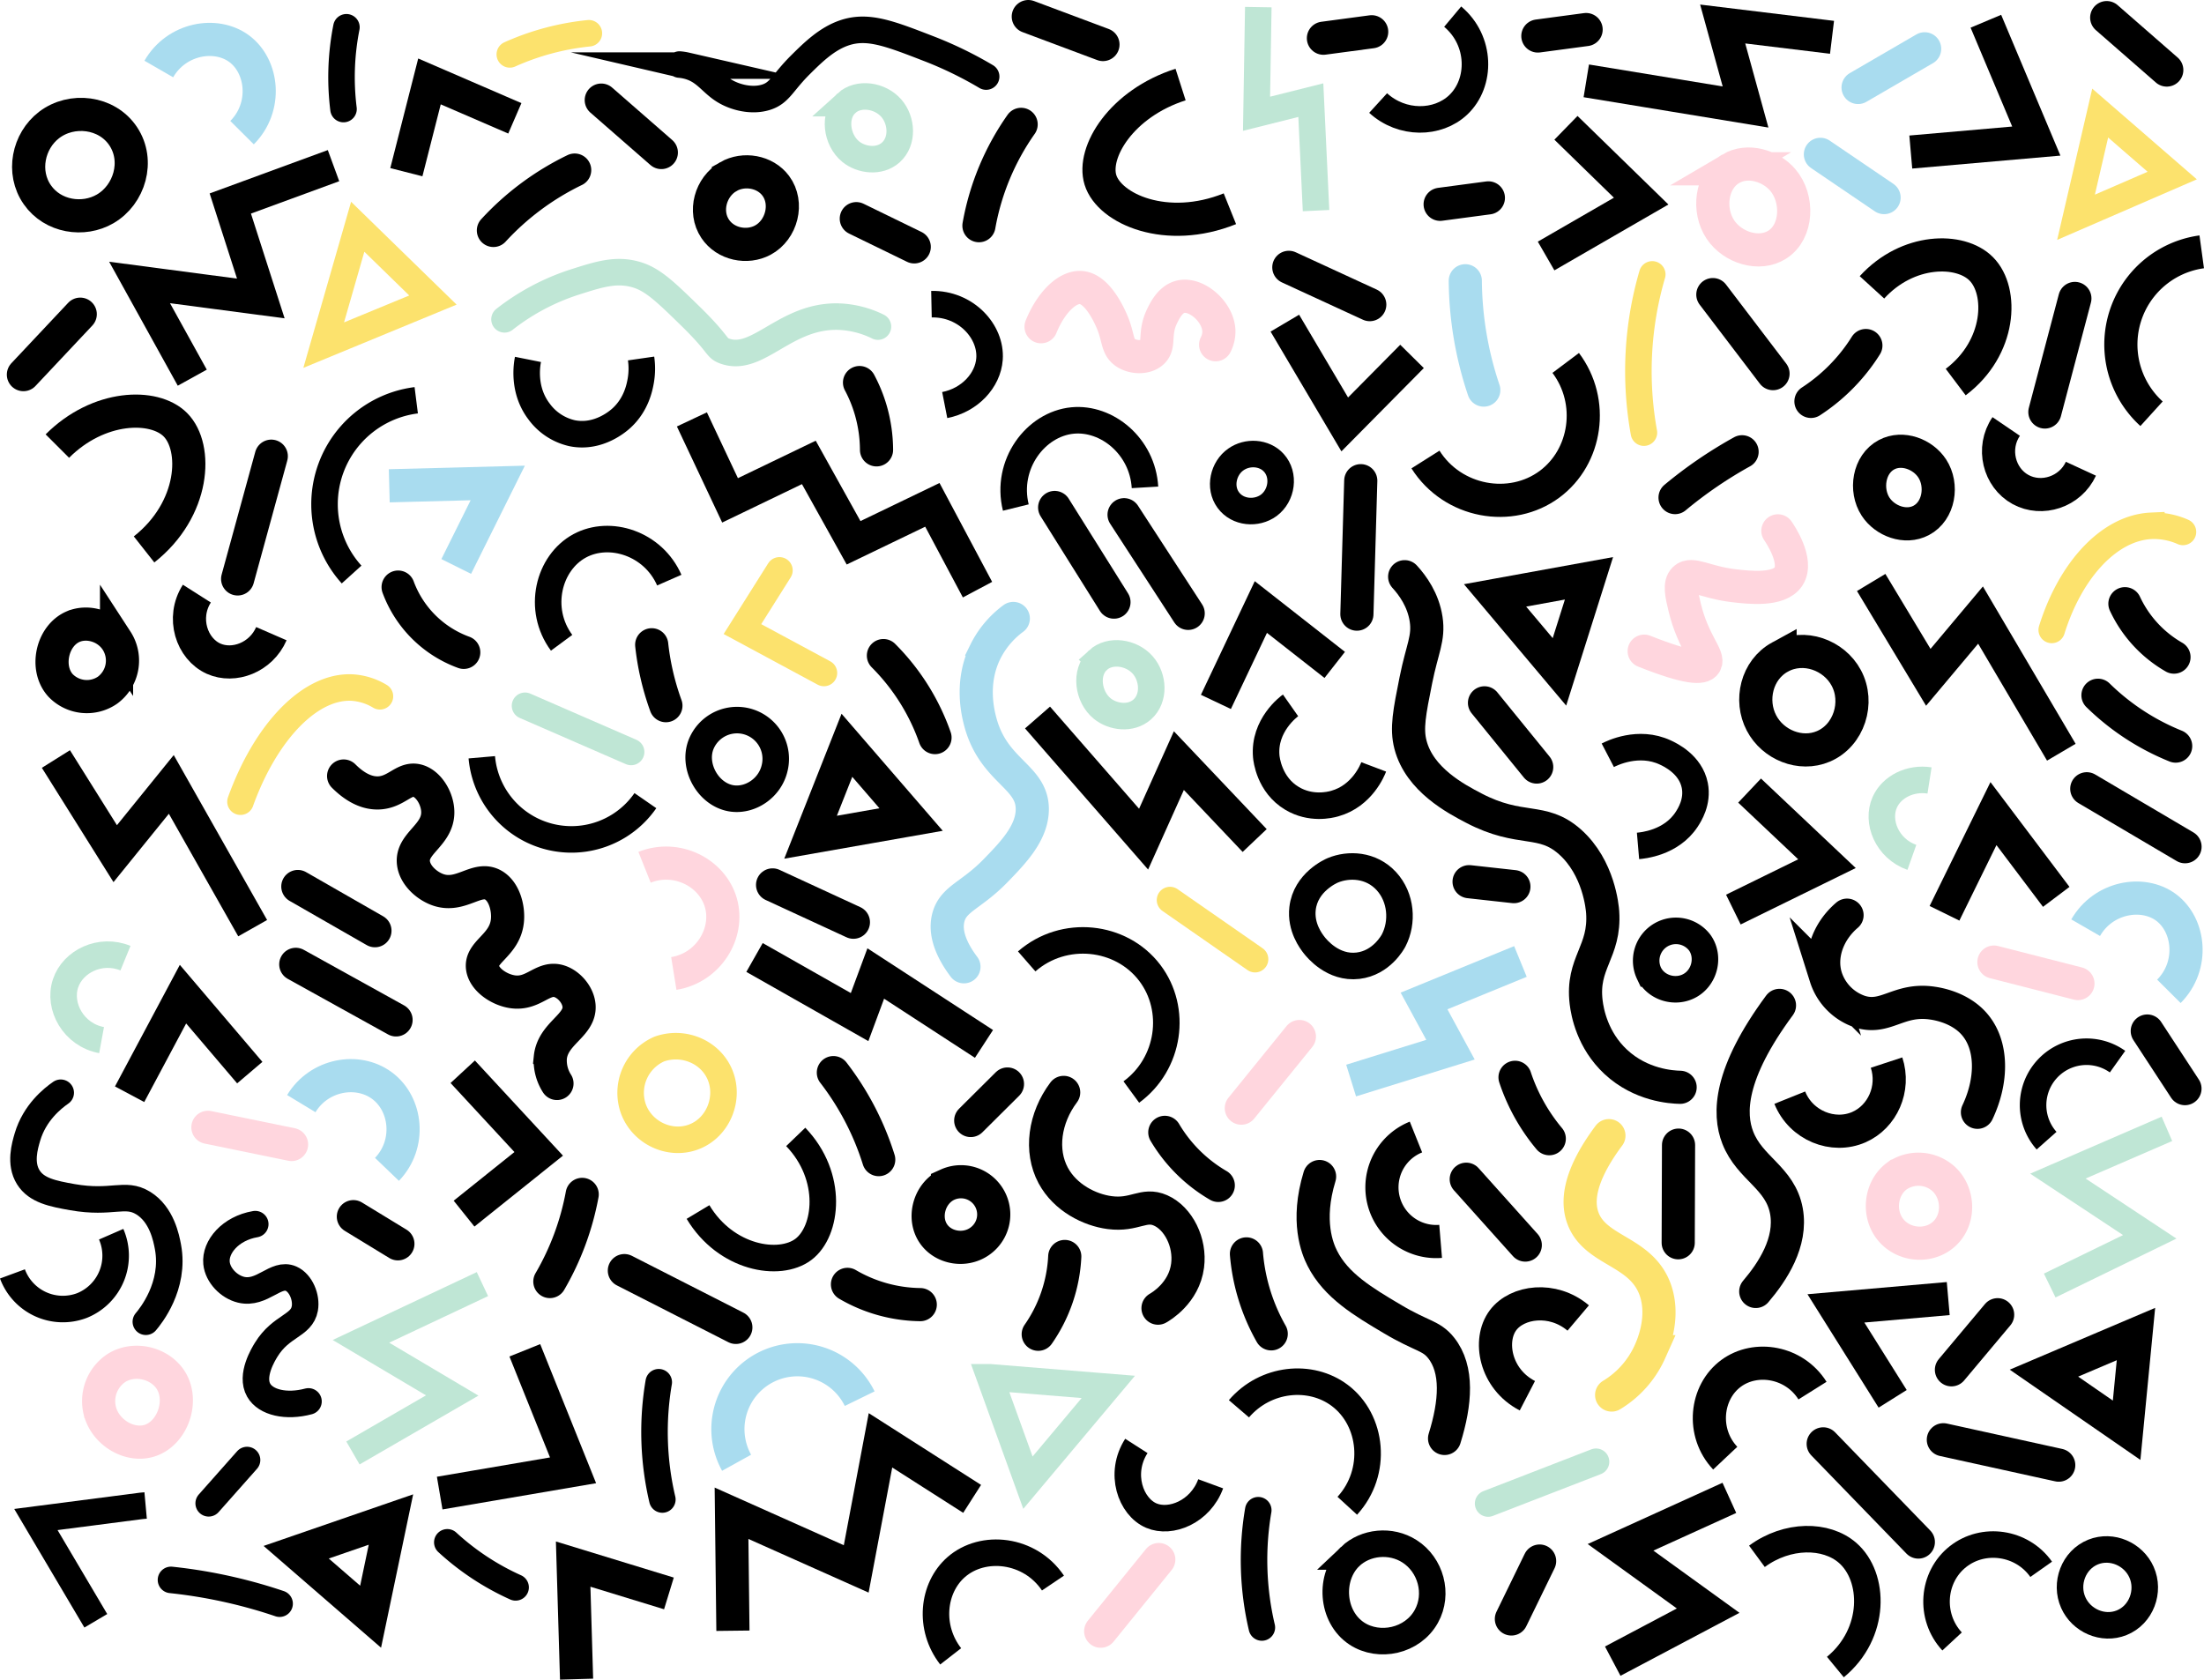 <svg xmlns="http://www.w3.org/2000/svg" viewBox="0 0 997.01 759.96">
	<g id="Yellow" fill="none" stroke="#fce26d" stroke-miterlimit="10">
		<path stroke-width="12" d="m161.82 102.6-15.39 53.55 49.41-20.39-34.02-33.16z" />
		<path stroke-width="12" d="M298.26 474.63c10.73-3.76 22.42 1.1 27 10.68 5.21 10.83 0 24.81-11.51 29.12-10.74 4-23.18-1.79-27.21-12.68a21.64 21.64 0 0 1 11.72-27.12Z" />
		<path stroke-linecap="round" stroke-width="12" d="M108.79 362.72c11.52-31.92 31.71-52.73 50.69-51.62a27.64 27.64 0 0 1 12.39 3.94" />
		<path stroke-linecap="round" stroke-width="12" d="m352.59 258.06-16.74 26.57 36.87 19.86" />
		<path stroke-linecap="round" stroke-width="12" d="m529.27 407.23 38.47 26.75" />
		<path stroke-linecap="round" stroke-width="12" d="M747.42 124.15a156.09 156.09 0 0 0-3.77 71.6" />
		<path stroke-linecap="round" stroke-width="12" d="M928.13 285.01c8.54-27.37 26.18-46.28 45.07-47.11a32.35 32.35 0 0 1 14.29 2.77" />
		<path stroke-linecap="round" stroke-width="12" d="M950.05 51.16 939.12 98.3l43.52-18.87-32.59-28.27z" />
		<path stroke-linecap="round" stroke-width="15" d="M727.81 513.83c-14.33 19.24-14.18 30.55-11.8 37.17 5.59 15.56 26.91 14.62 33 33.25 4 12.33-1.4 24.58-2.63 27.33a43.79 43.79 0 0 1-17.33 19.6" />
		<path stroke-linecap="round" stroke-width="12" d="M266.38 15.05a115.52 115.52 0 0 0-35.76 9.56" />
	</g>
	<g id="Blue" fill="none" stroke="#a9dcef" stroke-miterlimit="10" stroke-width="15">
		<path stroke-linecap="round" d="m823.48 69.83 28.81 19.57" />
		<path stroke-linecap="round" d="M662.85 127.03a158.6 158.6 0 0 0 8.35 49.46" />
		<path d="m611.2 488.9 44.95-13.97-11.97-22.04 43.61-17.87" />
		<path d="M136.3 499.34c8-13.22 25.41-16.31 36.42-8.21 11.33 8.31 13.33 26.49 2.33 37.95" />
		<path d="m176.09 219.8 49.07-1.28-18.78 37.78" />
		<path d="M943.47 419.73c8-13.87 25.76-17 36.34-9.2 10.8 8 12.84 26.42 1.32 38" />
		<path d="M333.21 661.83a31.4 31.4 0 1 1 55.68-29" />
		<path stroke-linecap="round" d="M436.05 437.42c-4.5-6-9.2-14.42-7-22.48 2.32-8.42 10.33-9.71 21.25-20.93 7.77-8 16.48-16.93 16.67-27.56.26-15.37-17.62-17.19-23.59-40.1-1.06-4.07-4.38-17.6 2.28-31.31a41.78 41.78 0 0 1 12.72-15.21" />
		<path d="M71.84 31.22c8-13.87 25.75-17 36.34-9.2 10.8 8 12.84 26.42 1.32 38" />
		<path stroke-linecap="round" d="m870.64 22.08-30.11 17.5" />
	</g>
	<g id="Green" fill="none" stroke="#bfe6d5" stroke-miterlimit="10" stroke-width="12">
		<path stroke-linecap="round" d="m237.5 319.33 48 20.9" />
		<path stroke-linecap="round" d="M228.22 144.48a102.3 102.3 0 0 1 31.65-16.83c11.18-3.57 18.82-6 27.81-3.43 7.56 2.16 13.29 7.74 24.74 18.91 13.29 13 11.3 14.23 15.43 15.72 15.05 5.43 27.42-16.47 51.84-15.58a43.67 43.67 0 0 1 17.46 4.5" />
		<path stroke-linecap="round" d="M496.68 298.67c5.47-5 15.18-3.59 20.27 2.24 4.84 5.53 5.48 15-.25 20.1-5.19 4.59-13.31 3.47-18.1-.43-6.44-5.23-7.99-16.4-1.92-21.91Z" />
		<path d="M864.86 387.92c-11.27-4-16.2-16.24-12.23-25 3.11-6.88 11.44-11.17 20.22-9.8" />
		<path d="m927.22 581.64 45.25-22.03-41.55-27.48 49.32-21.38" />
		<path d="m569.21 3.22-.8 48.25 24.56-6.16 2.36 49.98" />
		<path d="m159.66 657.4 44.91-26.01-41.29-24.5L218.23 581" />
		<path d="m447.78 623.16 53.58 4.35L465 670.84l-17.22-47.68z" />
		<path d="M45.95 470.6c-12.64-2.33-19.79-15.21-16.3-25.67 3.33-10 15.78-16.05 27.11-11.41" />
		<path stroke-linecap="round" d="M382.9 46.68c5.48-5 15.18-3.58 20.28 2.24 4.84 5.54 5.47 15-.25 20.1-5.2 4.59-13.32 3.47-18.11-.42-6.44-5.24-7.98-16.4-1.92-21.92Z" />
		<path stroke-linecap="round" d="m721.99 661.37-48.82 18.91" />
	</g>
	<g id="Pink" fill="none" stroke="#ffd6de" stroke-miterlimit="10" stroke-width="15">
		<path stroke-linecap="round" d="M782.9 76.37c7.78-4.61 18.12-1.28 23.52 5 7.23 8.39 6.79 23.44-2.46 29.33-8.13 5.18-20.16 1.42-25.68-6.79-5.83-8.68-4.38-22.2 4.62-27.54Z" />
		<path stroke-linecap="round" d="M470.94 147.83c4.55-11.23 12.2-18.56 18.53-17.69 7.16 1 12.27 12.47 13.34 14.9 3.34 7.5 2.25 11.77 6.29 14.5 3.39 2.29 9 2.55 12-.05 3.86-3.25.64-8.36 4.59-16.46 1.21-2.49 3.7-7.6 8.27-8.75 7.2-1.81 17.21 6.82 17.42 15.54a13.12 13.12 0 0 1-1.47 6.15" />
		<path stroke-linecap="round" d="m94.05 510.06 37.84 7.77" />
		<path stroke-linecap="round" d="m561.53 501.39 26.27-32.41" />
		<path stroke-linecap="round" d="M743.77 294.62c20.55 8.18 26.26 7.67 27.59 5.61 2-3-5.42-9.5-9.24-25.29-1.46-6-2.53-10.73-.13-13 3.28-3.15 9.51 1.57 22.35 3.07 6.77.79 20.47 2.39 24.73-4.17 4.51-7-3.95-19.4-4.82-20.66" />
		<path stroke-linecap="round" d="m901.98 435.29 38 9.72" />
		<path stroke-linecap="round" d="M857.97 532.17a17 17 0 0 1 21.18 1.16c7 6.37 7.56 18.48.19 25.08-6.6 5.9-17.13 5.25-23.18-1-6.92-7.12-5.9-19.43 1.81-25.24Z" />
		<path d="M291.57 392.4c14.54-5.81 30.63 2.43 34.53 16.05 3.95 13.79-5.63 29.48-21.29 32" />
		<path stroke-linecap="round" d="M52.42 619.11c8.07-5.29 19.46-2.51 24.52 4.88 6.53 9.55 1.13 24.83-9.6 27.94-9.19 2.66-20.12-4.21-22.29-14.1a18 18 0 0 1 7.37-18.72Z" />
		<path stroke-linecap="round" d="m497.91 738.04 26.28-32.42" />
	</g>
	<g id="Black" fill="none" stroke="#000" stroke-miterlimit="10">
		<path stroke-width="15" d="M86.98 170.88 63.14 127.8l54.84 7.24-13.8-42.96 46.69-17.13" />
		<path stroke-width="15" d="m312.99 189.76 17.26 36.63 35.64-17.17 20.24 36.37 35.64-17.17 20.42 38.37" />
		<path stroke-width="15" d="m581.22 146.21 27.09 45.82 30.44-30.77" />
		<path stroke-width="15" d="m469.34 324.64 47.98 55.03 15.96-35.53 34.29 36.16" />
		<path stroke-width="15" d="m676.31 269.39 42.49-7.73-13.36 42.33-29.13-34.6z" />
		<path stroke-width="15" d="m209.92 549.11 33.77-27.05-34.37-37.14" />
		<path stroke-width="15" d="m341.32 433.21 47.53 26.97 7.31-19.72 48.96 31.86" />
		<path stroke-width="15" d="m784.11 411.54 42.35-20.77-35.01-33.07" />
		<path stroke-width="15" d="m846.45 263.54 25.84 42.91 23.63-28.16 36.55 62.05" />
		<path stroke-width="15" d="m879.62 413.22 22.15-45.1 28.4 37.67" />
		<path stroke-width="15" d="m550.03 317.58 20.34-42.93 33.41 26.19" />
		<path stroke-width="15" d="m856.17 632.9-25.67-40.92 50.81-4.44" />
		<path stroke-width="15" d="m924.61 621.28 41.62-17.69-4.22 43.53-37.4-25.84z" />
		<path stroke-width="15" d="m864.37 68.79 56.78-4.96-22.81-54.22" />
		<path stroke-width="15" d="m729.54 751.59 43.17-22.85-39.64-28.65 49.23-22.38" />
		<path stroke-width="15" d="m331.55 737.83-.63-53.15 56.4 25.18 10.98-58.18 41.46 26.49" />
		<path stroke-width="15" d="m198.9 675.55 60.33-10.3-21.82-54.3" />
		<path stroke-width="15" d="m366.67 378.8 45.48-8-29.04-33.59-16.44 41.59z" />
		<path stroke-width="15" d="m260.82 759.74-1.54-52.06 43.32 13.27" />
		<path stroke-width="15" d="m133.98 702.31 33.67 29.18 9.2-43.97-42.87 14.79z" />
		<path stroke-width="15" d="m183.82 77.91 10.46-41.07 38.61 16.7" />
		<path stroke-linecap="round" stroke-width="15" d="m477.09 229.61 26.83 42.82" />
		<path stroke-linecap="round" stroke-width="15" d="m508.49 232.88 29 44.64" />
		<path stroke-linecap="round" stroke-width="15" d="m615.56 217.49-1.75 60.38" />
		<path stroke-linecap="round" stroke-width="15" d="m774.83 133.29 27.22 35.76" />
		<path stroke-linecap="round" stroke-width="15" d="m583.02 120.96 36.61 16.87" />
		<path stroke-linecap="round" stroke-width="15" d="m824.75 653.28 43.04 44.42" />
		<path stroke-linecap="round" stroke-width="15" d="m879.1 651.42 52.2 11.49" />
		<path stroke-linecap="round" stroke-width="15" d="m882.76 619.77 20.9-24.92" />
		<path stroke-linecap="round" stroke-width="15" d="m971.35 466.49 17.05 26.06" />
		<path stroke-linecap="round" stroke-width="15" d="m683.7 732.51 12.77-26.21" />
		<path stroke-linecap="round" stroke-width="15" d="m271.99 45.29 27.17 23.72" />
		<path stroke-linecap="round" stroke-width="15" d="m10.59 169.5 25.71-27.35" />
		<path stroke-linecap="round" stroke-width="15" d="m107.5 261.94 15.22-55.54" />
		<path stroke-linecap="round" stroke-width="15" d="M180.1 265.63a49.8 49.8 0 0 0 29.68 29.53" />
		<path stroke-linecap="round" stroke-width="15" d="M294.81 291.73a114.27 114.27 0 0 0 2.13 12.87 117.61 117.61 0 0 0 4.29 14.68" />
		<path stroke-linecap="round" stroke-width="15" d="M399.63 296.62a98.49 98.49 0 0 1 23.33 37.1" />
		<path stroke-linecap="round" stroke-width="15" d="M388.82 173.09a64.54 64.54 0 0 1 5.12 12.6 65.78 65.78 0 0 1 2.57 17.84" />
		<path stroke-linecap="round" stroke-width="15" d="M788.05 204.41a195.11 195.11 0 0 0-30.31 20.72" />
		<path stroke-linecap="round" stroke-width="15" d="m671.53 318 23.62 29.05" />
		<path stroke-linecap="round" stroke-width="15" d="m664.56 398.92 20.27 2.24" />
		<path stroke-linecap="round" stroke-width="15" d="M685.35 487.44a84.82 84.82 0 0 0 15.48 27.76" />
		<path stroke-linecap="round" stroke-width="15" d="m134.73 401.1 34.88 20" />
		<path stroke-linecap="round" stroke-width="15" d="m133.8 436.32 45.36 25.14" />
		<path stroke-width="12" d="M217.95 342.63a40.69 40.69 0 0 0 74 19.62" />
		<path stroke-width="12" d="M317.29 336.44a17.52 17.52 0 0 1 33.1 11.16c-2.07 8.85-10.73 14.66-18.88 13.7-10.97-1.29-18.56-14.57-14.22-24.86Z" />
		<path stroke-width="12" d="M583.8 319.15c-.57.4-12.23 8.95-11 23.05.11 1.2 1.29 12.85 11.71 19.05 8.4 5 17 3 19.28 2.33 12.46-3.48 17.11-15.25 17.62-16.6" />
		<path stroke-width="12" d="M602.94 393.77c7.09-2.95 17.27-2.65 24.21 4.91 6.79 7.39 7.56 18.59 3.3 26.81-.39.74-5.5 10.19-16.13 11.45-11.33 1.34-18.71-7.86-19.84-9.31-1.34-1.73-6.24-8.06-5.25-16.6 1.37-11.91 12.89-16.92 13.71-17.26Z" />
		<path stroke-width="15" d="M644.83 207.91c12.32 19.5 38.71 24.15 56.19 11.14 16.66-12.4 20.44-37.28 7.25-54.84" />
		<path stroke-width="15" d="M846.81 130.01c16.16-17.72 40-17.94 49.46-8.34 10 10.06 8.93 35.76-11.58 51.2" />
		<path stroke-width="15" d="M907.53 192.96c-6.67 9.8-3.27 23.2 6.51 28.54 9.6 5.23 22.42 1.13 27.29-9.42" />
		<path stroke-width="15" d="M853.44 205.72c7.15-3.77 16.39-.25 20.62 6.23 4.93 7.54 3.13 19.25-5 23.52-7.16 3.77-16.4.25-20.62-6.23-4.9-7.55-3.11-19.25 5-23.52Z" />
		<path stroke-width="15" d="M973.28 187.2a42.31 42.31 0 0 1 22.7-73.25" />
		<path stroke-width="15" d="m58.63 495.09 24.15-45.28 30.21 35.5" />
		<path stroke-width="15" d="m25.29 343.42 26.83 42.82 25.37-31.33 36.81 65.04" />
		<path stroke-width="15" d="M25.95 201.83c18.63-18.65 43.74-19.32 53.36-9.68 10.27 10.28 8.88 38.3-14.14 56.44" />
		<path stroke-width="15" d="M89.05 268.58c-7 11-2.32 25 7.59 29.45 9.07 4.05 21.4-.46 26.12-11.32" />
		<path stroke-width="15" d="M33.1 283.51c6.57-2.81 15.28-.28 19.62 6.32a16.62 16.62 0 0 1-4.06 22.43 16.5 16.5 0 0 1-21.27-2.15c-7.1-7.83-3.88-22.5 5.71-26.6Z" />
		<path stroke-width="15" d="M428.61 536a14.81 14.81 0 0 1 14.3 25.83c-6.6 4.44-15.86 2.84-20.36-3.23-5.4-7.28-2.3-18.77 6.06-22.6Z" />
		<path stroke-width="15" d="M640.53 514.45a24.53 24.53 0 0 0 11.16 47.21" />
		<path stroke-width="15" d="M690.93 631.5c-14.64-7.58-17.8-25.12-11-34.17 6.35-8.47 22.39-10.81 34-1" />
		<path stroke-width="15" d="M780.43 659.75c-10.9-11.58-8.89-29.88 2.66-38.38 11.21-8.24 28.63-5.23 36.82 7.82" />
		<path stroke-width="15" d="M809.63 496.64c5.09 12.67 19.62 18.45 31.28 13.33 10.66-4.69 16.38-17.39 12.5-29.2" />
		<path stroke-width="15" d="M805.23 297.27c10.82-5.92 24.42-.89 29.94 9.43 6 11.13 1.26 26.07-10.34 31-10.4 4.43-22.84-.68-28-10.59-5.37-10.2-2.25-24.01 8.4-29.84Z" />
		<path stroke-width="15" d="M329.48 79.91c7-4 16.6-2.35 21.44 4.14 5.84 7.84 2.73 20-5.88 24.61-7.09 3.79-16.84 1.88-21.53-5.14-5.26-7.88-2.05-19.03 5.97-23.61Z" />
		<path stroke-width="15" d="M534.05 38.25c-26.8 8.58-40.12 30.63-36.25 43.14 4.06 13.16 29.86 24.6 58.56 13.06" />
		<path stroke-linecap="round" stroke-width="15" d="M223.2 104.26a122.22 122.22 0 0 1 36.76-27.31" />
		<path stroke-linecap="round" stroke-width="15" d="m387.36 98.93 26.21 12.77" />
		<path stroke-linecap="round" stroke-width="15" d="M442.84 102.11a114.18 114.18 0 0 1 19.08-45.84" />
		<path stroke-linecap="round" stroke-width="15" d="m349.49 400.38 36.56 16.88" />
		<path stroke-linecap="round" stroke-width="15" d="M376.99 485.31a126.2 126.2 0 0 1 20.51 39.36" />
		<path stroke-linecap="round" stroke-width="15" d="m439.12 506.98 16.62-16.52" />
		<path stroke-linecap="round" stroke-width="15" d="M526.92 512.34a67.57 67.57 0 0 0 24.18 24" />
		<path stroke-linecap="round" stroke-width="15" d="M563.85 567.33a87.93 87.93 0 0 0 11.2 36.17" />
		<path stroke-linecap="round" stroke-width="15" d="M469.66 603.68a67.15 67.15 0 0 0 12-35.18" />
		<path stroke-linecap="round" stroke-width="15" d="M383.37 581.12a66.74 66.74 0 0 0 32.92 9.16" />
		<path stroke-linecap="round" stroke-width="15" d="m651.47 92.44 21.82-2.91" />
		<path stroke-linecap="round" stroke-width="15" d="M819.21 181.61a81.86 81.86 0 0 0 15.84-13.44 80.8 80.8 0 0 0 9-11.83" />
		<path stroke-linecap="round" stroke-width="15" d="m938.6 135.03-13.57 51.38" />
		<path stroke-linecap="round" stroke-width="15" d="M961.24 273.15a54.27 54.27 0 0 0 22.19 24.16" />
		<path stroke-linecap="round" stroke-width="15" d="M949.05 314.57a107.63 107.63 0 0 0 35.14 23" />
		<path stroke-linecap="round" stroke-width="15" d="m943.98 356.88 44.45 26.22" />
		<path stroke-linecap="round" stroke-width="15" d="M835.53 414.07c-8.75 7.48-12.49 18.47-9.6 27.95a24.25 24.25 0 0 0 15.43 15.71c11.79 3.71 17.52-6.13 32.78-3.87 2 .29 12.21 1.8 18.89 9.39 8.27 9.39 8.5 25.18 1.5 40" />
		<path stroke-linecap="round" stroke-width="15" d="M804.97 454.89c-22.79 30.85-23.12 48.94-18.85 59.87 5.48 14 19.24 18.06 22 33.21 2.54 14.07-6.29 27.45-13.88 36.35" />
		<path stroke-linecap="round" stroke-width="15" d="m759.31 518.11-.15 44.18" />
		<path stroke-linecap="round" stroke-width="15" d="m663.28 533.54 26.7 29.79" />
		<path stroke-linecap="round" stroke-width="15" d="M481.17 494.26c-8.73 11.64-10.74 26.36-4.75 37.56 5.46 10.19 16.58 15.66 25.57 16.83 11.36 1.49 15.34-4.38 23-1 8.11 3.57 13.6 14.55 12.23 25-1.62 12.38-12.12 18.52-13.38 19.23" />
		<path stroke-linecap="round" stroke-width="15" d="M635.42 260.93c3.67 4 8.4 10.55 9.71 19.23s-1.76 13.26-4.62 27.5c-2.92 14.61-4.39 21.91-2.45 29.33 4.12 15.8 20.6 24.43 28.6 28.62 21.35 11.18 30.79 4 43.5 15.26 13.2 11.73 14.69 29.89 14.83 31.83 1.24 18.14-9.65 22.82-7.47 40.81.55 4.53 2.79 17.05 13.39 26.93 11.4 10.62 25.19 11.42 29.12 11.51" />
		<path stroke-linecap="round" stroke-width="15" d="m282.44 574.89 50.43 25.7" />
		<path stroke-linecap="round" stroke-width="15" d="M248.74 579.83a122.38 122.38 0 0 0 14.62-39.42" />
		<path stroke-linecap="round" stroke-width="15" d="m159.85 550.48 20.14 12.29" />
		<path stroke-linecap="round" stroke-width="15" d="M155.45 351.11c3.75 3.74 9.23 7.86 15.73 7.65 8.13-.26 11.64-7.11 17.58-5.55 5.09 1.33 9.24 8.11 9.28 14.25.07 10.58-12.12 14.08-11 23.05.67 5.56 6.11 10.33 11.09 12.07 10.35 3.63 17.58-6.22 24.91-2.17 5.12 2.82 7.15 10.71 6.46 16.49-1.31 11-12.33 13.71-11.21 21.06.83 5.47 7.87 10.1 14 10.82 9.26 1.1 13.39-7.06 20.66-4.82 4.51 1.4 8.71 6.33 9 11.26.54 8.86-11.86 12.27-13 23.22a19.24 19.24 0 0 0 3 11.78" />
		<path stroke-linecap="round" stroke-width="15" d="M596.93 532.32c-6.19 20.24-.93 32.75 1.23 37 6.23 12.37 18.61 19.71 31.5 27.36 13.69 8.15 17.68 7.45 22.23 13.15 7.76 9.72 6.61 24.86 1.58 41" />
		<path stroke-width="12" d="M238.84 162.62c-.4 2-2.58 13.67 5.08 23.65a25.4 25.4 0 0 0 14.91 9.74c12.05 2.43 21.15-5.76 22.47-7 6.62-6.15 8.07-13.93 8.57-16.81a32.09 32.09 0 0 0 .13-10" />
		<path stroke-width="12" d="M254.05 290.83c-11.27-15.25-5.94-36.26 8.21-43.88 13.59-7.33 33.19-1.13 40.5 15.53" />
		<path stroke-width="12" d="M421.36 137.62c15.59-.32 27.16 12.37 26.26 24.8-.7 9.7-8.94 18.63-20.26 20.85" />
		<path stroke-width="12" d="M159.05 259.95a47.42 47.42 0 0 1 29.24-78.85" />
		<path stroke-width="12" d="M464.44 434.99c16.83-14.69 42.7-11.88 55.66 5.17 12.54 16.5 9.1 41.18-8.33 53.93" />
		<path stroke-width="12" d="M315.76 548.38c12.59 21 36.8 25.07 47.65 16.92s13.76-33-3.45-50.9" />
		<path stroke-width="12" d="M560.45 637.4c12-14 32.41-16 45.65-6 14.75 11.11 17.31 34.66 3.36 49.89" />
		<path stroke-width="12" d="M610.77 704.24c-9.63 9.22-8.56 27.26 3 34.87 10.06 6.59 25.18 3.5 31.45-7.77 5.66-10.19 2-23.32-7.6-29.45-8.49-5.45-19.95-4.24-26.85 2.35Z" />
		<path stroke-width="12" d="M957.9 480.34a24.18 24.18 0 0 0-32.1 35.76" />
		<path stroke-width="12" d="M883.05 742.68c-10.45-11.28-9-29.19 2.66-38.38 11.45-9.06 28.92-6.65 37.65 5.74" />
		<path stroke-width="12" d="M514.05 654.21c-8 12.48-2.57 27.54 6.77 31.53 8.71 3.72 22.15-1.61 26.85-14.39" />
		<path stroke-width="12" d="M794.77 704.16c13.79-10.14 31.34-10 41-1.58 12.5 10.85 13 36.47-5.51 51.68" />
		<path stroke-width="12" d="M946.87 702.21c-8.9 3.58-12.85 14.28-9 22.88 3.62 8.17 13.39 12.53 21.88 9.13 8.9-3.57 12.84-14.28 9-22.88-3.62-8.16-13.4-12.51-21.88-9.13Z" />
		<path stroke-width="12" d="M623.42 46.62c10.8 9.87 26.93 9.6 36.21.85 10.57-10 10.42-29.13-2.49-39.94" />
		<path stroke-width="12" d="M751.48 422.93a13.51 13.51 0 0 1 17.37 3.5c4.51 6.17 2.49 15.57-4.32 19.45-6.42 3.66-15.15 1.31-18.54-5.4a13.51 13.51 0 0 1 5.49-17.55Z" />
		<path stroke-width="12" d="M727.31 341.73c1.75-.91 13.85-6.95 26-1.27 2.18 1 11.45 5.35 13.35 14.89 1.48 7.46-2.45 13.5-3.68 15.38-7 10.73-20.12 11.84-22 12" />
		<path stroke-width="12" d="M559.05 207.89c5.15-3.66 12.84-3.3 17.19 1.51 5 5.51 3.71 14.82-2.33 19.27-5.49 4-14 3.41-18.28-2.41s-2.24-14.43 3.42-18.37Z" />
		<path stroke-width="12" d="M459.52 229.64c-4.82-19.5 8.95-37.78 25.67-39.39 15.57-1.49 31.66 11.67 32.76 30.26" />
		<path stroke-width="12" d="m43.34 733.33-27.1-45.82 47.65-6.17 1.99-.18" />
		<path stroke-width="12" d="M5.63 576.38a24.31 24.31 0 0 0 31.42 14.32 24.31 24.31 0 0 0 13.24-32.28" />
		<path stroke-width="12" d="M430.05 749.42c-10.12-13-8.21-31 2.49-40.37 12.08-10.59 33.32-8.33 43.79 7.21" />
		<path stroke-linecap="round" stroke-width="12" d="m94.4 680.18 17.36-19.59" />
		<path stroke-linecap="round" stroke-width="12" d="M77.35 714.83a226.8 226.8 0 0 1 27.51 4.62 226.1 226.1 0 0 1 21.62 6.14" />
		<path stroke-linecap="round" stroke-width="12" d="M202.35 697.83a115.81 115.81 0 0 0 30.89 20.38" />
		<path stroke-linecap="round" stroke-width="12" d="M297.99 625.39a133.53 133.53 0 0 0 1.63 53.06" />
		<path stroke-linecap="round" stroke-width="12" d="M446.1 34.64a173.86 173.86 0 0 0-26.45-12.81c-17.43-6.75-27.15-10.49-37.6-7-8 2.68-14.29 8.87-19.91 14.44-8.31 8.24-9.35 12.85-15.8 14.78-6.21 1.87-13.67.12-18.74-3-6.12-3.74-8.74-9.42-17.08-11.36a22.47 22.47 0 0 0-3.13-.49" />
		<path stroke-linecap="round" stroke-width="12" d="M27.47 494.41c-3.72 2.57-11.79 9-15.05 20-1.21 4.11-3.53 12 .37 18.24 3.73 6 11.16 7.44 19.92 9 18.11 3.18 23.71-2.38 32 2.64 8.5 5.17 10.53 15.94 11.26 19.83 3.35 17.78-8.1 31.68-10 33.91" />
		<path stroke-linecap="round" stroke-width="12" d="M139.55 634.07c-10.1 2.69-19.35.49-22.52-5.06-3.81-6.65 2.13-16.29 3.41-18.37 6.75-10.95 16-10.66 17.45-18.59.9-5.1-1.83-11.57-6.21-13.51-6.91-3.06-13.1 7.3-22.65 5-5.57-1.35-10.55-6.59-11.09-12.08-.72-7.28 6.28-15.67 17.53-17.6" />
		<path stroke-width="15" d="m708.38 57.83 34.02 33.16-43 24.84" />
		<path stroke-width="15" d="M22.18 56.57c10.21-7.84 26.16-6.06 33.57 5.1s2.84 26.43-8.17 32.83c-9.86 5.74-23.68 3.65-30.67-6.35-7.17-10.24-4.1-24.39 5.27-31.58Z" />
		<path stroke-linecap="round" stroke-width="15" d="m465.16 7.5 33.78 12.65" />
		<path stroke-linecap="round" stroke-width="12" d="M569.19 683.3a133.52 133.52 0 0 0 1.63 53.06" />
		<path stroke-width="15" d="m717.58 36.58 72.04 11.83-10.34-37.55 49.46 6.02" />
		<path stroke-linecap="round" stroke-width="12" d="M156.71 12.34a116.17 116.17 0 0 0-1.32 37" />
		<path stroke-linecap="round" stroke-width="15" d="m695.67 16.29 21.83-2.92" />
		<path stroke-linecap="round" stroke-width="15" d="m598.67 17.29 21.83-2.92" />
		<path stroke-linecap="round" stroke-width="15" d="m953 7.97 27.17 23.72" />
	</g>
</svg>
